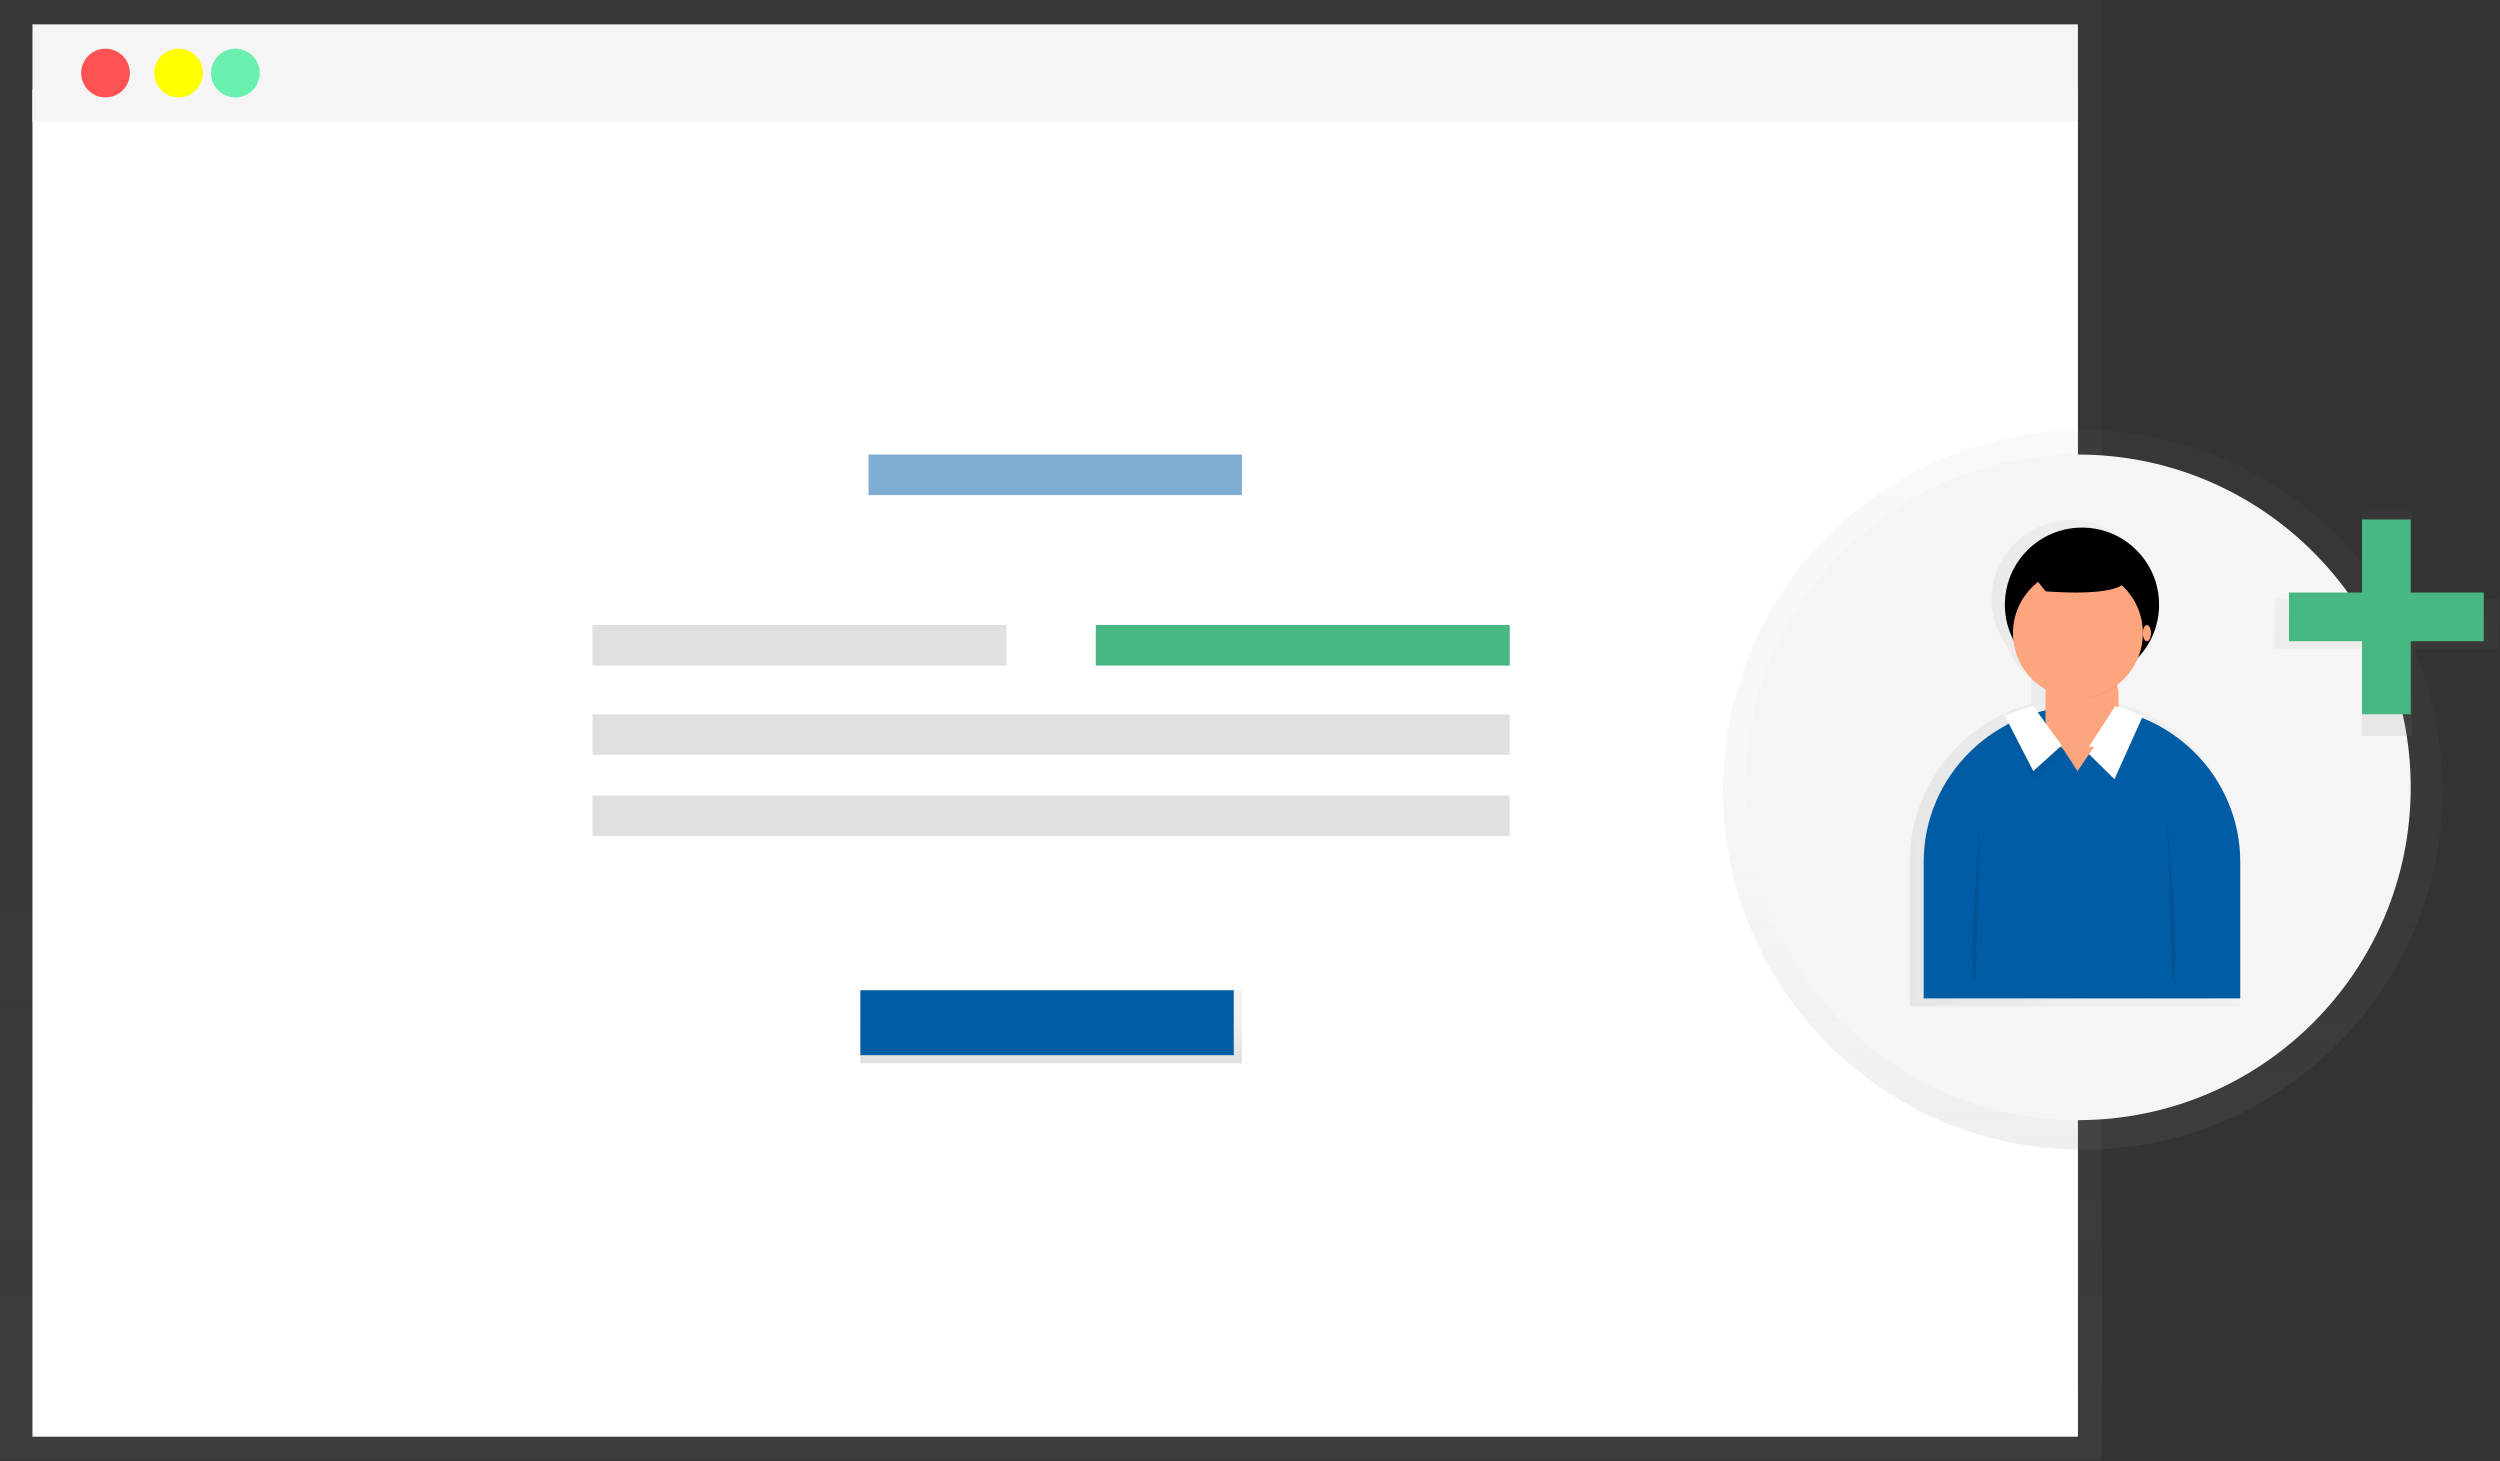 <svg width="308" height="180" viewBox="0 0 308 180" fill="none" xmlns="http://www.w3.org/2000/svg">
<rect x="0" y="0" width="308" height="180" fill="#333333" stroke="none"/>
<g opacity="0.5">
<path d="M0 0V9.074V179.845H258.933V9.074V0H0Z" fill="url(#paint0_linear_0_11441)"/>
</g>
<rect x="4" y="11" width="252" height="166" fill="white"/>
<rect x="4" y="3" width="252" height="12" fill="#F5F5F5"/>
<circle cx="13" cy="9" r="3" fill="#FF5252"/>
<circle cx="22" cy="9" r="3" fill="#FFFF00"/>
<circle cx="29" cy="9" r="3" fill="#69F0AE"/>
<rect opacity="0.5" x="107" y="56" width="46" height="5" fill="#005CA4"/>
<rect x="73" y="77" width="51" height="5" fill="#E0E0E0"/>
<rect x="186" y="82" width="51" height="5" transform="rotate(-180 186 82)" fill="#47B881"/>
<rect x="73" y="88" width="113" height="5" fill="#E0E0E0"/>
<rect x="73" y="98" width="113" height="5" fill="#E0E0E0"/>
<rect x="106" y="122" width="47" height="9" fill="url(#paint1_linear_0_11441)"/>
<rect x="106" y="122" width="46" height="8" fill="#005CA4"/>
<g opacity="0.5">
<circle cx="256.585" cy="97.33" r="44.323" fill="url(#paint2_linear_0_11441)"/>
</g>
<circle cx="256" cy="97" r="41" fill="#F5F5F5"/>
<g opacity="0.5">
<path d="M261.044 86.704L260.242 86.42L260.199 86.491H260.153V84.326C260.153 84.064 260.133 83.803 260.092 83.544C261.387 82.595 262.377 81.293 262.944 79.795C266.054 75.78 265.561 70.064 261.809 66.635C258.058 63.207 252.297 63.207 248.546 66.635C244.795 70.064 244.302 75.78 247.411 79.795C247.978 81.293 248.968 82.595 250.263 83.544C250.222 83.803 250.202 84.064 250.202 84.326V86.697C241.38 89.118 235.271 97.111 235.278 106.224V123.975H275.922V106.224C275.932 97.127 269.845 89.141 261.044 86.704Z" fill="url(#paint3_linear_0_11441)"/>
</g>
<path d="M256.5 87C261.672 87 266.632 89.02 270.289 92.616C273.946 96.212 276 101.089 276 106.174V123H237V106.174C237 95.585 245.73 87 256.5 87V87Z" fill="#005CA4"/>
<rect x="252" y="81" width="9" height="12" rx="4.5" fill="#FDA57D"/>
<path opacity="0.05" d="M247 89.185L250.51 96L254 92.84L250.51 88L247 89.185Z" fill="black"/>
<path d="M247 88.197L250.5 95L254 91.831L250.5 87L248.898 87.444C248.741 87.487 248.588 87.538 248.439 87.599L247 88.197Z" fill="white"/>
<path opacity="0.05" d="M264 88.211L260.483 96L257 92.555L260.58 87L264 88.211Z" fill="black"/>
<path d="M264 88.221L260.5 96L257 92.546L260.582 87L261.239 87.184C261.947 87.385 262.642 87.63 263.319 87.917L264 88.221Z" fill="white"/>
<path d="M254 92L255.946 95L258 92H254Z" fill="#FDA57D"/>
<path opacity="0.1" d="M244 101C244 101 242.25 119.777 243.38 121L244 101Z" fill="black"/>
<path opacity="0.1" d="M267 101C267 101 268.75 119.777 267.62 121L267 101Z" fill="black"/>
<path opacity="0.05" d="M256.503 86C258.12 86.005 259.696 85.424 261 84.343C260.646 81.841 258.738 80 256.497 80C254.258 80.004 252.353 81.844 252 84.343C253.306 85.426 254.884 86.007 256.503 86Z" fill="black"/>
<circle cx="256.5" cy="74.5" r="9.5" fill="black"/>
<circle cx="256" cy="78" r="8" fill="#FDA57D"/>
<path opacity="0.05" d="M250 70.309L252.022 72.846C252.022 72.846 260.887 73.653 261.898 71.575C262.909 69.498 256.062 68 256.062 68L250 70.309Z" fill="black"/>
<path d="M250 70.309L252.022 72.846C252.022 72.846 260.887 73.653 261.898 71.575C262.909 69.498 256.062 68 256.062 68L250 70.309Z" fill="black"/>
<ellipse cx="248.5" cy="78" rx="0.5" ry="1" fill="#FDA57D"/>
<ellipse cx="264.5" cy="78" rx="0.5" ry="1" fill="#FDA57D"/>
<g opacity="0.5">
<path d="M307.91 73.747H297.17V63.01H290.996V73.747H280.256V79.924H290.996V90.661H297.17V79.924H307.91V73.747Z" fill="url(#paint4_linear_0_11441)"/>
</g>
<rect x="291" y="64" width="6" height="24" fill="#47B881"/>
<path d="M306 73V79H282V73H306Z" fill="#47B881"/>
<defs>
<linearGradient id="paint0_linear_0_11441" x1="258.931" y1="179.845" x2="258.931" y2="0" gradientUnits="userSpaceOnUse">
<stop stop-color="#808080" stop-opacity="0.25"/>
<stop offset="0.54" stop-color="#808080" stop-opacity="0.12"/>
<stop offset="1" stop-color="#808080" stop-opacity="0.1"/>
</linearGradient>
<linearGradient id="paint1_linear_0_11441" x1="152.998" y1="131" x2="152.998" y2="122" gradientUnits="userSpaceOnUse">
<stop stop-color="#808080" stop-opacity="0.25"/>
<stop offset="0.54" stop-color="#808080" stop-opacity="0.12"/>
<stop offset="1" stop-color="#808080" stop-opacity="0.1"/>
</linearGradient>
<linearGradient id="paint2_linear_0_11441" x1="300.908" y1="141.652" x2="300.908" y2="53.007" gradientUnits="userSpaceOnUse">
<stop stop-color="#808080" stop-opacity="0.25"/>
<stop offset="0.54" stop-color="#808080" stop-opacity="0.12"/>
<stop offset="1" stop-color="#808080" stop-opacity="0.1"/>
</linearGradient>
<linearGradient id="paint3_linear_0_11441" x1="235.264" y1="123.966" x2="275.908" y2="123.966" gradientUnits="userSpaceOnUse">
<stop stop-color="#808080" stop-opacity="0.25"/>
<stop offset="0.54" stop-color="#808080" stop-opacity="0.12"/>
<stop offset="1" stop-color="#808080" stop-opacity="0.1"/>
</linearGradient>
<linearGradient id="paint4_linear_0_11441" x1="307.912" y1="90.661" x2="307.912" y2="63.007" gradientUnits="userSpaceOnUse">
<stop stop-color="#808080" stop-opacity="0.25"/>
<stop offset="0.54" stop-color="#808080" stop-opacity="0.12"/>
<stop offset="1" stop-color="#808080" stop-opacity="0.1"/>
</linearGradient>
</defs>
</svg>

